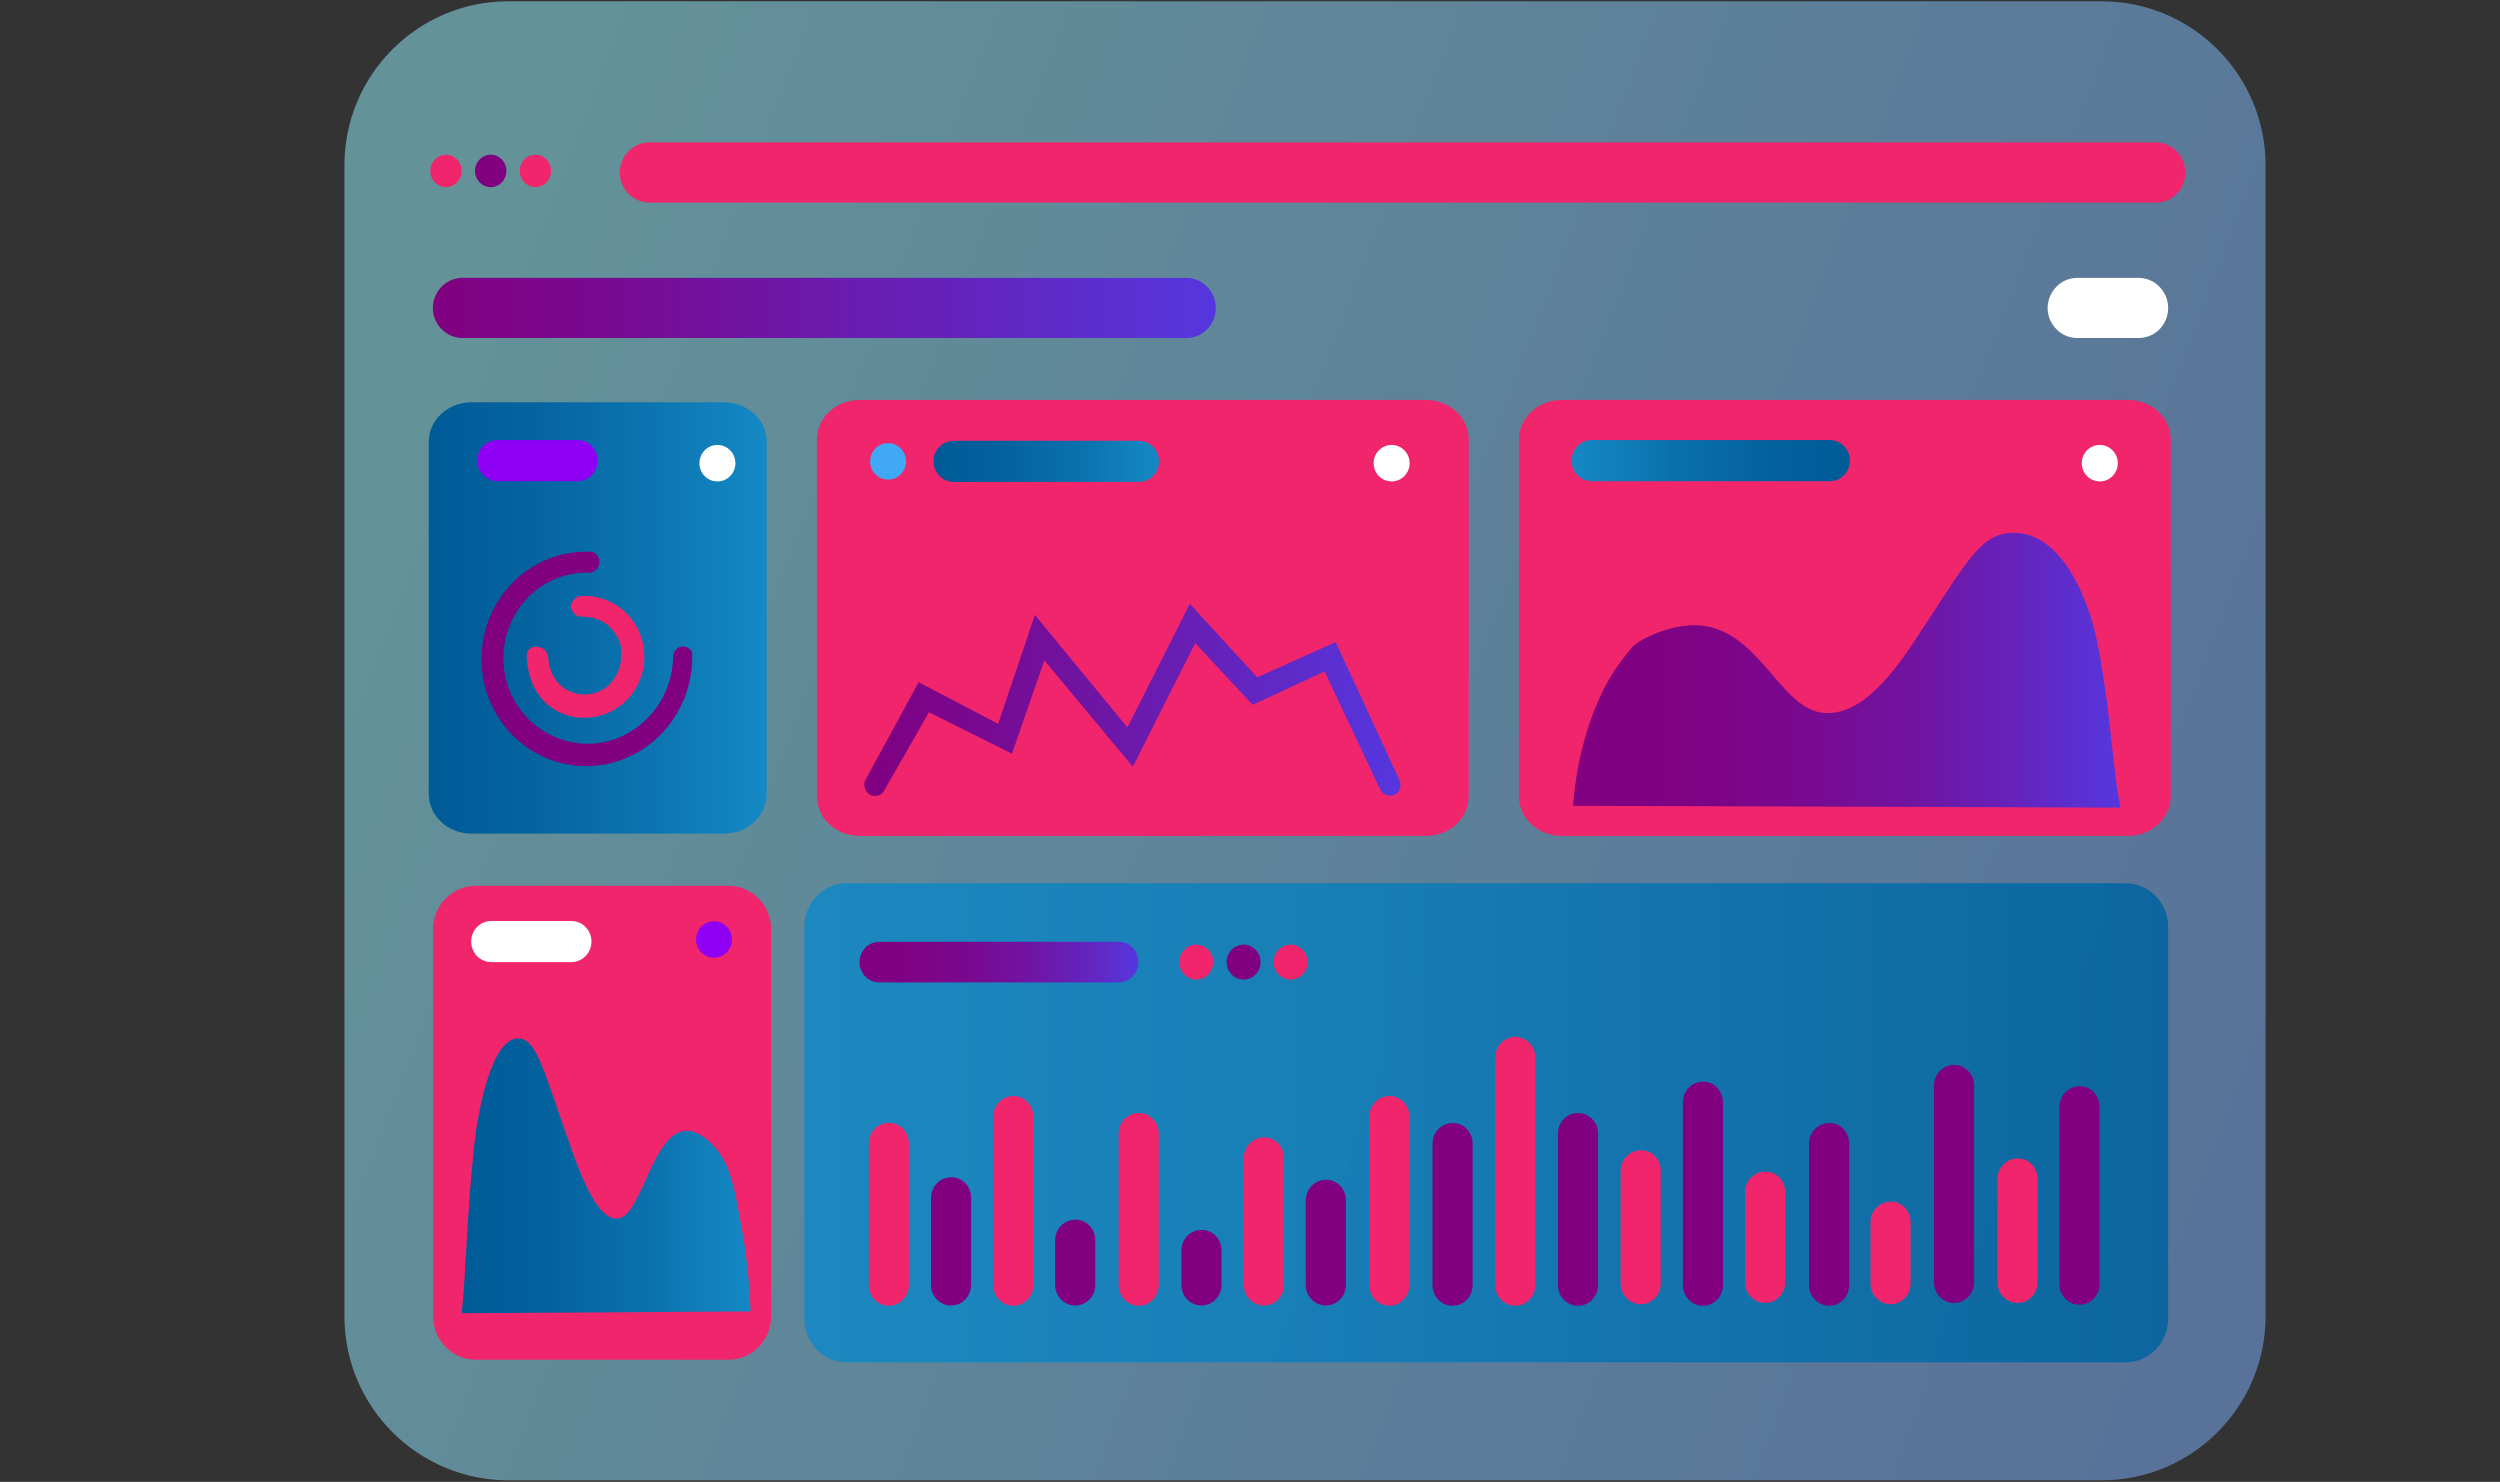 <?xml version="1.0" encoding="utf-8"?>
<!-- Generator: Adobe Illustrator 23.0.1, SVG Export Plug-In . SVG Version: 6.00 Build 0)  -->
<svg version="1.1" id="Layer_1" xmlns="http://www.w3.org/2000/svg" xmlns:xlink="http://www.w3.org/1999/xlink" x="0px" y="0px"
	 viewBox="0 0 972.6 576.5" style="enable-background:new 0 0 972.6 576.5;" xml:space="preserve">
<rect x="0" y="0" width="972.6" height="576.5" fill="#333333" stroke="none"/>
<style type="text/css">
	.st0{opacity:0.5;fill:url(#SVGID_1_);}
	.st1{fill:#F1256C;}
	.st2{fill:url(#SVGID_2_);}
	.st3{opacity:0.9;fill:url(#SVGID_3_);enable-background:new    ;}
	.st4{fill:#FFFFFF;}
	.st5{fill:#9000F4;}
	.st6{fill:#3FA9F5;}
	.st7{fill:#800080;}
	.st8{fill:url(#SVGID_4_);}
	.st9{fill:url(#SVGID_5_);}
	.st10{fill:url(#SVGID_6_);}
	.st11{fill:url(#SVGID_7_);}
	.st12{fill:url(#SVGID_8_);}
	.st13{fill:url(#SVGID_9_);}
	.st14{fill:none;}
	.st15{fill:url(#SVGID_10_);}
</style>
<title>Portfolio SVG</title>
<linearGradient id="SVGID_1_" gradientUnits="userSpaceOnUse" x1="182.009" y1="163.206" x2="879.779" y2="431.055">
	<stop  offset="6.713014e-07" style="stop-color:#94F1FF"/>
	<stop  offset="0.198" style="stop-color:#90E4FF"/>
	<stop  offset="1" style="stop-color:#7FB2FF"/>
</linearGradient>
<path class="st0" d="M197.8,0.5h619.8c35.2,0,63.8,28.6,63.8,63.8v447.8c0,35.2-28.6,63.8-63.8,63.8H197.8
	c-35.2,0-63.8-28.6-63.8-63.8V64.3C134,29.1,162.5,0.5,197.8,0.5z"/>
<path class="st1" d="M185.1,344.6h98.3c9.2,0,16.6,7.6,16.6,17V512c0,9.4-7.4,17-16.6,17h-98.3c-9.2,0-16.6-7.6-16.6-17V361.6
	C168.5,352.2,175.9,344.6,185.1,344.6z"/>
<linearGradient id="SVGID_2_" gradientUnits="userSpaceOnUse" x1="166.74" y1="337.599" x2="298.31" y2="337.599" gradientTransform="matrix(1 0 0 -1 0 578)">
	<stop  offset="0" style="stop-color:#005B97"/>
	<stop  offset="0.29" style="stop-color:#04639F"/>
	<stop  offset="0.72" style="stop-color:#0D78B4"/>
	<stop  offset="0.99" style="stop-color:#1589C4"/>
</linearGradient>
<path class="st2" d="M183.4,156.5h98.3c9.2,0,16.6,6.9,16.6,15.5v136.8c0,8.6-7.4,15.5-16.6,15.5h-98.3c-9.2,0-16.6-6.9-16.6-15.5
	V172C166.7,163.5,174.2,156.5,183.4,156.5z"/>
<linearGradient id="SVGID_3_" gradientUnits="userSpaceOnUse" x1="312.911" y1="141.18" x2="843.503" y2="141.18" gradientTransform="matrix(1 0 0 -1 0 578)">
	<stop  offset="0" style="stop-color:#1589C4"/>
	<stop  offset="0.4" style="stop-color:#107DB9"/>
	<stop  offset="1" style="stop-color:#0464A0"/>
</linearGradient>
<path class="st3" d="M329.5,343.6h497.4c9.2,0,16.6,7.6,16.6,17V513c0,9.4-7.4,17-16.6,17H329.5c-9.2,0-16.6-7.6-16.6-17V360.6
	C312.9,351.3,320.3,343.6,329.5,343.6z"/>
<path class="st1" d="M607.5,155.6h220.4c9.2,0,16.6,6.9,16.6,15.5v138.6c0,8.6-7.4,15.5-16.6,15.5H607.5c-9.2,0-16.6-6.9-16.6-15.5
	V171.1C590.9,162.6,598.3,155.6,607.5,155.6z"/>
<path class="st1" d="M334.4,155.6h220.4c9.2,0,16.6,6.9,16.6,15.5v138.6c0,8.6-7.4,15.5-16.6,15.5H334.4c-9.2,0-16.6-6.9-16.6-15.5
	V171.1C317.8,162.6,325.2,155.6,334.4,155.6z"/>
<ellipse class="st1" cx="173.5" cy="66.5" rx="6.1" ry="6.3"/>
<ellipse class="st4" cx="816.9" cy="180.2" rx="7" ry="7.1"/>
<ellipse class="st5" cx="277.8" cy="365.5" rx="7" ry="7.1"/>
<ellipse class="st6" cx="345.5" cy="179.5" rx="7" ry="7.1"/>
<ellipse class="st4" cx="541.4" cy="180.2" rx="7" ry="7.1"/>
<ellipse class="st4" cx="279.1" cy="180.2" rx="7" ry="7.1"/>
<ellipse class="st7" cx="190.9" cy="66.5" rx="6.1" ry="6.3"/>
<ellipse class="st1" cx="208.3" cy="66.5" rx="6.1" ry="6.3"/>
<path class="st1" d="M252.6,55.4h586.1c6.3,0,11.5,5.3,11.5,11.7v0c0,6.5-5.1,11.7-11.5,11.7H252.6c-6.3,0-11.5-5.3-11.5-11.7v0
	C241.2,60.6,246.3,55.4,252.6,55.4z"/>
<path class="st4" d="M808.1,108.1H832c6.3,0,11.5,5.3,11.5,11.7v0c0,6.5-5.1,11.7-11.5,11.7h-23.9c-6.3,0-11.5-5.3-11.5-11.7v0
	C796.7,113.4,801.8,108.1,808.1,108.1z"/>
<linearGradient id="SVGID_4_" gradientUnits="userSpaceOnUse" x1="168.429" y1="458.135" x2="472.93" y2="458.135" gradientTransform="matrix(1 0 0 -1 0 578)">
	<stop  offset="0" style="stop-color:#800080"/>
	<stop  offset="0.25" style="stop-color:#770B93"/>
	<stop  offset="0.74" style="stop-color:#6127C3"/>
	<stop  offset="1" style="stop-color:#5537DE"/>
</linearGradient>
<path class="st8" d="M179.9,108.1h281.6c6.3,0,11.5,5.3,11.5,11.7v0c0,6.5-5.1,11.7-11.5,11.7H179.9c-6.3,0-11.5-5.3-11.5-11.7v0
	C168.4,113.4,173.6,108.1,179.9,108.1z"/>
<linearGradient id="SVGID_5_" gradientUnits="userSpaceOnUse" x1="611.37" y1="398.743" x2="719.76" y2="398.743" gradientTransform="matrix(1 0 0 -1 0 578)">
	<stop  offset="0" style="stop-color:#1589C4"/>
	<stop  offset="0.36" style="stop-color:#0A71AD"/>
	<stop  offset="0.72" style="stop-color:#03619D"/>
	<stop  offset="0.99" style="stop-color:#005B97"/>
</linearGradient>
<path class="st9" d="M619.2,171.2h92.7c4.3,0,7.8,3.6,7.8,8v0c0,4.4-3.5,8-7.8,8h-92.7c-4.3,0-7.8-3.6-7.8-8v0
	C611.4,174.8,614.9,171.2,619.2,171.2z"/>
<path class="st1" d="M353.6,444.9V500c0,4.4-3.5,8-7.8,8h0c-4.3,0-7.8-3.6-7.8-8v-55.2c0-4.4,3.5-8,7.8-8h0
	C350.1,436.8,353.6,440.4,353.6,444.9z"/>
<path class="st7" d="M377.8,466v33.9c0,4.4-3.5,8-7.8,8h0c-4.3,0-7.8-3.6-7.8-8V466c0-4.4,3.5-8,7.8-8h0
	C374.3,457.9,377.8,461.5,377.8,466z"/>
<path class="st1" d="M402,434.4V500c0,4.4-3.5,8-7.8,8h0c-4.3,0-7.8-3.6-7.8-8v-65.6c0-4.4,3.5-8,7.8-8h0
	C398.4,426.4,402,429.9,402,434.4z"/>
<path class="st7" d="M426.1,482.5v17.4c0,4.4-3.5,8-7.8,8h0c-4.3,0-7.8-3.6-7.8-8v-17.4c0-4.4,3.5-8,7.8-8h0
	C422.6,474.4,426.1,478,426.1,482.5z"/>
<path class="st1" d="M450.8,441v59c0,4.4-3.5,8-7.8,8h0c-4.3,0-7.8-3.6-7.8-8v-59c0-4.4,3.5-8,7.8-8h0
	C447.3,433,450.8,436.6,450.8,441z"/>
<path class="st7" d="M475.2,486.5v13.4c0,4.4-3.5,8-7.8,8h0c-4.3,0-7.8-3.6-7.8-8v-13.4c0-4.4,3.5-8,7.8-8h0
	C471.7,478.4,475.2,482,475.2,486.5z"/>
<path class="st1" d="M499.5,450.5v49.4c0,4.4-3.5,8-7.8,8h0c-4.3,0-7.8-3.6-7.8-8v-49.4c0-4.4,3.5-8,7.8-8h0
	C496,442.4,499.5,446,499.5,450.5z"/>
<path class="st7" d="M523.6,467v32.9c0,4.4-3.5,8-7.8,8h0c-4.3,0-7.8-3.6-7.8-8V467c0-4.4,3.5-8,7.8-8h0
	C520.1,458.9,523.6,462.5,523.6,467z"/>
<path class="st1" d="M548.3,434.4V500c0,4.4-3.5,8-7.8,8h0c-4.3,0-7.8-3.6-7.8-8v-65.6c0-4.4,3.5-8,7.8-8h0
	C544.8,426.4,548.3,429.9,548.3,434.4z"/>
<path class="st7" d="M572.9,444.9V500c0,4.4-3.5,8-7.8,8h0c-4.3,0-7.8-3.6-7.8-8v-55.1c0-4.4,3.5-8,7.8-8h0
	C569.4,436.8,572.9,440.4,572.9,444.9z"/>
<path class="st1" d="M597.3,411.4V500c0,4.4-3.5,8-7.8,8h0c-4.3,0-7.8-3.6-7.8-8v-88.6c0-4.4,3.5-8,7.8-8h0
	C593.8,403.4,597.3,407,597.3,411.4z"/>
<path class="st7" d="M621.7,441v59c0,4.4-3.5,8-7.8,8h0c-4.3,0-7.8-3.6-7.8-8v-59c0-4.4,3.5-8,7.8-8h0
	C618.2,433,621.7,436.6,621.7,441z"/>
<path class="st1" d="M646.1,455.5v43.9c0,4.4-3.5,8-7.8,8h0c-4.3,0-7.8-3.6-7.8-8v-43.9c0-4.4,3.5-8,7.8-8h0
	C642.6,447.4,646.1,451,646.1,455.5z"/>
<path class="st7" d="M670.3,428.8V500c0,4.4-3.5,8-7.8,8h0c-4.3,0-7.8-3.6-7.8-8v-71.2c0-4.4,3.5-8,7.8-8h0
	C666.7,420.7,670.3,424.3,670.3,428.8z"/>
<path class="st1" d="M694.5,463.8v35.1c0,4.4-3.5,8-7.8,8h0c-4.3,0-7.8-3.6-7.8-8v-35.1c0-4.4,3.5-8,7.8-8h0
	C691,455.7,694.5,459.3,694.5,463.8z"/>
<path class="st7" d="M719.4,444.9V500c0,4.4-3.5,8-7.8,8h0c-4.3,0-7.8-3.6-7.8-8v-55.1c0-4.4,3.5-8,7.8-8h0
	C715.9,436.8,719.4,440.4,719.4,444.9z"/>
<path class="st1" d="M743.3,475.5v23.9c0,4.4-3.5,8-7.8,8h0c-4.3,0-7.8-3.6-7.8-8v-23.9c0-4.4,3.5-8,7.8-8h0
	C739.8,467.4,743.3,471,743.3,475.5z"/>
<path class="st1" d="M792.7,458.7v40.2c0,4.4-3.5,8-7.8,8h0c-4.3,0-7.8-3.6-7.8-8v-40.2c0-4.4,3.5-8,7.8-8h0
	C789.2,450.6,792.7,454.2,792.7,458.7z"/>
<path class="st7" d="M768,422.3v76.6c0,4.4-3.5,8-7.8,8h0c-4.3,0-7.8-3.6-7.8-8v-76.6c0-4.4,3.5-8,7.8-8h0
	C764.5,414.3,768,417.9,768,422.3z"/>
<path class="st7" d="M816.8,430.6v69c0,4.4-3.5,8-7.8,8h0c-4.3,0-7.8-3.6-7.8-8v-69c0-4.4,3.5-8,7.8-8h0
	C813.3,422.5,816.8,426.1,816.8,430.6z"/>
<linearGradient id="SVGID_6_" gradientUnits="userSpaceOnUse" x1="363.124" y1="398.463" x2="450.961" y2="398.463" gradientTransform="matrix(1 0 0 -1 0 578)">
	<stop  offset="1.000000e-02" style="stop-color:#005B97"/>
	<stop  offset="0.28" style="stop-color:#03619D"/>
	<stop  offset="0.64" style="stop-color:#0A71AD"/>
	<stop  offset="1" style="stop-color:#1589C4"/>
</linearGradient>
<path class="st10" d="M371,171.5h72.1c4.3,0,7.8,3.6,7.8,8v0c0,4.4-3.5,8-7.8,8H371c-4.3,0-7.8-3.6-7.8-8v0
	C363.1,175.1,366.6,171.5,371,171.5z"/>
<path class="st5" d="M193.5,171.2h31.2c4.3,0,7.8,3.6,7.8,8v0c0,4.4-3.5,8-7.8,8h-31.2c-4.3,0-7.8-3.6-7.8-8v0
	C185.6,174.8,189.1,171.2,193.5,171.2z"/>
<path class="st4" d="M191.1,358.3h31.2c4.3,0,7.8,3.6,7.8,8v0c0,4.4-3.5,8-7.8,8h-31.2c-4.3,0-7.8-3.6-7.8-8v0
	C183.3,361.9,186.8,358.3,191.1,358.3z"/>
<linearGradient id="SVGID_7_" gradientUnits="userSpaceOnUse" x1="1158.034" y1="148.269" x2="1371.039" y2="148.269" gradientTransform="matrix(1 0 0 -1 -546.04 408.97)">
	<stop  offset="0" style="stop-color:#800080"/>
	<stop  offset="0.22" style="stop-color:#7E0284"/>
	<stop  offset="0.42" style="stop-color:#79098F"/>
	<stop  offset="0.62" style="stop-color:#7114A1"/>
	<stop  offset="0.81" style="stop-color:#6523BC"/>
	<stop  offset="0.99" style="stop-color:#5536DD"/>
	<stop  offset="1" style="stop-color:#5537DE"/>
</linearGradient>
<path class="st11" d="M612,313.5c0.8-11.2,3-22.1,6.6-32.7c4.8-13.7,9.6-20.9,16.3-28.9c2.2-2.7,11.7-7.5,20.9-8.5
	c28.2-3,35.6,33.6,54.7,34c8.9,0.2,19.2-5.4,33.1-26.2c21.3-31.9,26.2-43.5,39.2-43.9c19.5-0.7,29.9,26.8,32.9,41.5
	c5.7,28.1,6,50.5,9.3,65.4L612,313.5z"/>
<linearGradient id="SVGID_8_" gradientUnits="userSpaceOnUse" x1="725.692" y1="-48.438" x2="838.026" y2="-48.438" gradientTransform="matrix(1 0 0 -1 -546.04 408.97)">
	<stop  offset="1.000000e-02" style="stop-color:#005B97"/>
	<stop  offset="0.28" style="stop-color:#03619D"/>
	<stop  offset="0.64" style="stop-color:#0A71AD"/>
	<stop  offset="1" style="stop-color:#1589C4"/>
</linearGradient>
<path class="st12" d="M292,510.2c-0.4-11-1.5-21.9-3.5-32.7c-2.5-13.7-3.7-21.7-8.6-28.9c-1.6-2.4-6.2-7.5-11-8.5
	c-14.9-3-18.8,33.6-28.8,34c-4.7,0.2-10.1-5.4-17.5-26.2c-11.2-31.8-13.8-43.4-20.7-43.9c-10.3-0.7-15.8,26.8-17.4,41.5
	c-3,28.1-3.2,50.5-4.9,65.4L292,510.2z"/>
<linearGradient id="SVGID_9_" gradientUnits="userSpaceOnUse" x1="882.302" y1="136.716" x2="1090.844" y2="136.716" gradientTransform="matrix(1 0 0 -1 -546.04 408.97)">
	<stop  offset="0" style="stop-color:#800080"/>
	<stop  offset="0.25" style="stop-color:#770B93"/>
	<stop  offset="0.74" style="stop-color:#6127C3"/>
	<stop  offset="1" style="stop-color:#5537DE"/>
</linearGradient>
<path class="st13" d="M336.7,303.4l20.7-38l30.9,16.2c4.8-14.1,9.6-28.2,14.3-42.4c12,14.6,24,29.2,36,43.8l24.3-48.1
	c8.7,9.5,17.4,19.1,26.2,28.6l30.5-13.7l24.8,53.6c0.9,1.8,0.4,4-1.1,5.4c-2.1,1.4-4.9,0.8-6.2-1.3c0-0.1-0.1-0.1-0.1-0.2
	l-21.7-46.1l-28,13l-22.3-24l-24.3,48.1l-34.4-41.4l-12.6,36.3l-32.3-16.1c-5.9,10.4-11.9,20.8-17.8,31.1c-1.3,1.5-3.4,1.9-5.1,1
	C336.5,308,335.7,305.5,336.7,303.4z"/>
<path class="st14" d="M187.8,243.7"/>
<path class="st14" d="M196.5,244.9"/>
<path class="st14" d="M221.9,218.3"/>
<path class="st14" d="M207.2,243.1"/>
<path class="st14" d="M214.3,244.7"/>
<path class="st14" d="M221.2,228.9"/>
<path class="st14" d="M223.1,236.1"/>
<path class="st7" d="M261.9,255.2c-0.2,14.8-9.4,27.8-23.1,32.5c-12.6,4.2-26.3,0.3-35-9.9C192,264,193.5,243,207,230.9
	c6.3-5.6,14.5-8.5,22.8-8.1c2.3-0.5,3.7-2.7,3.3-5c-0.3-1.4-1.3-2.6-2.6-3.1c-22.5-1.4-41.7,16.2-43.1,39.2
	c-1.3,23,15.8,42.8,38.3,44.1c5.6,0.3,11.2-0.5,16.4-2.5c16.9-6.4,27.8-23.1,27.2-41.5c-0.6-1.5-2-2.5-3.7-2.5
	C263.7,251.5,262.1,253.1,261.9,255.2z"/>
<path class="st1" d="M225.8,239.9c8.6,0,12.1,4,14.6,8.3c2.4,4.1,2,13.4-3.7,18.5c-5.1,4.4-12.4,4.7-17.8,0.6
	c-4.5-3.5-5.5-8.7-5.6-11.3c-0.1-1.6-1-3.1-2.4-3.9c-1.2-0.6-2.6-0.7-3.8-0.3c-1.3,0.5-2.2,1.8-2.2,3.3c0.1,4,1.1,13.7,9.1,19.8
	c8.7,6.6,21.5,5.6,29.5-2.2c9.3-9,9.6-24.1,0.8-33.5c-4.8-5.1-11.5-7.8-18.4-7.3c-0.8,0.1-1.6,0.4-2.2,1c-1,0.8-1.6,2-1.7,3.2
	C222.2,237.8,224.1,239.9,225.8,239.9z"/>
<linearGradient id="SVGID_10_" gradientUnits="userSpaceOnUse" x1="334.421" y1="203.735" x2="442.938" y2="203.735" gradientTransform="matrix(1 0 0 -1 0 578)">
	<stop  offset="0" style="stop-color:#800080"/>
	<stop  offset="0.21" style="stop-color:#7E0284"/>
	<stop  offset="0.41" style="stop-color:#790990"/>
	<stop  offset="0.62" style="stop-color:#7015A4"/>
	<stop  offset="0.82" style="stop-color:#6325BF"/>
	<stop  offset="1" style="stop-color:#5537DE"/>
</linearGradient>
<path class="st15" d="M342.1,366.4h93.1c4.3,0,7.7,3.5,7.7,7.9v0c0,4.4-3.5,7.9-7.7,7.9h-93.1c-4.3,0-7.7-3.5-7.7-7.9v0
	C334.4,369.9,337.9,366.4,342.1,366.4z"/>
<ellipse class="st1" cx="465.4" cy="374.3" rx="6.6" ry="6.8"/>
<ellipse class="st7" cx="483.8" cy="374.3" rx="6.6" ry="6.8"/>
<ellipse class="st1" cx="502.1" cy="374.3" rx="6.6" ry="6.8"/>
</svg>
